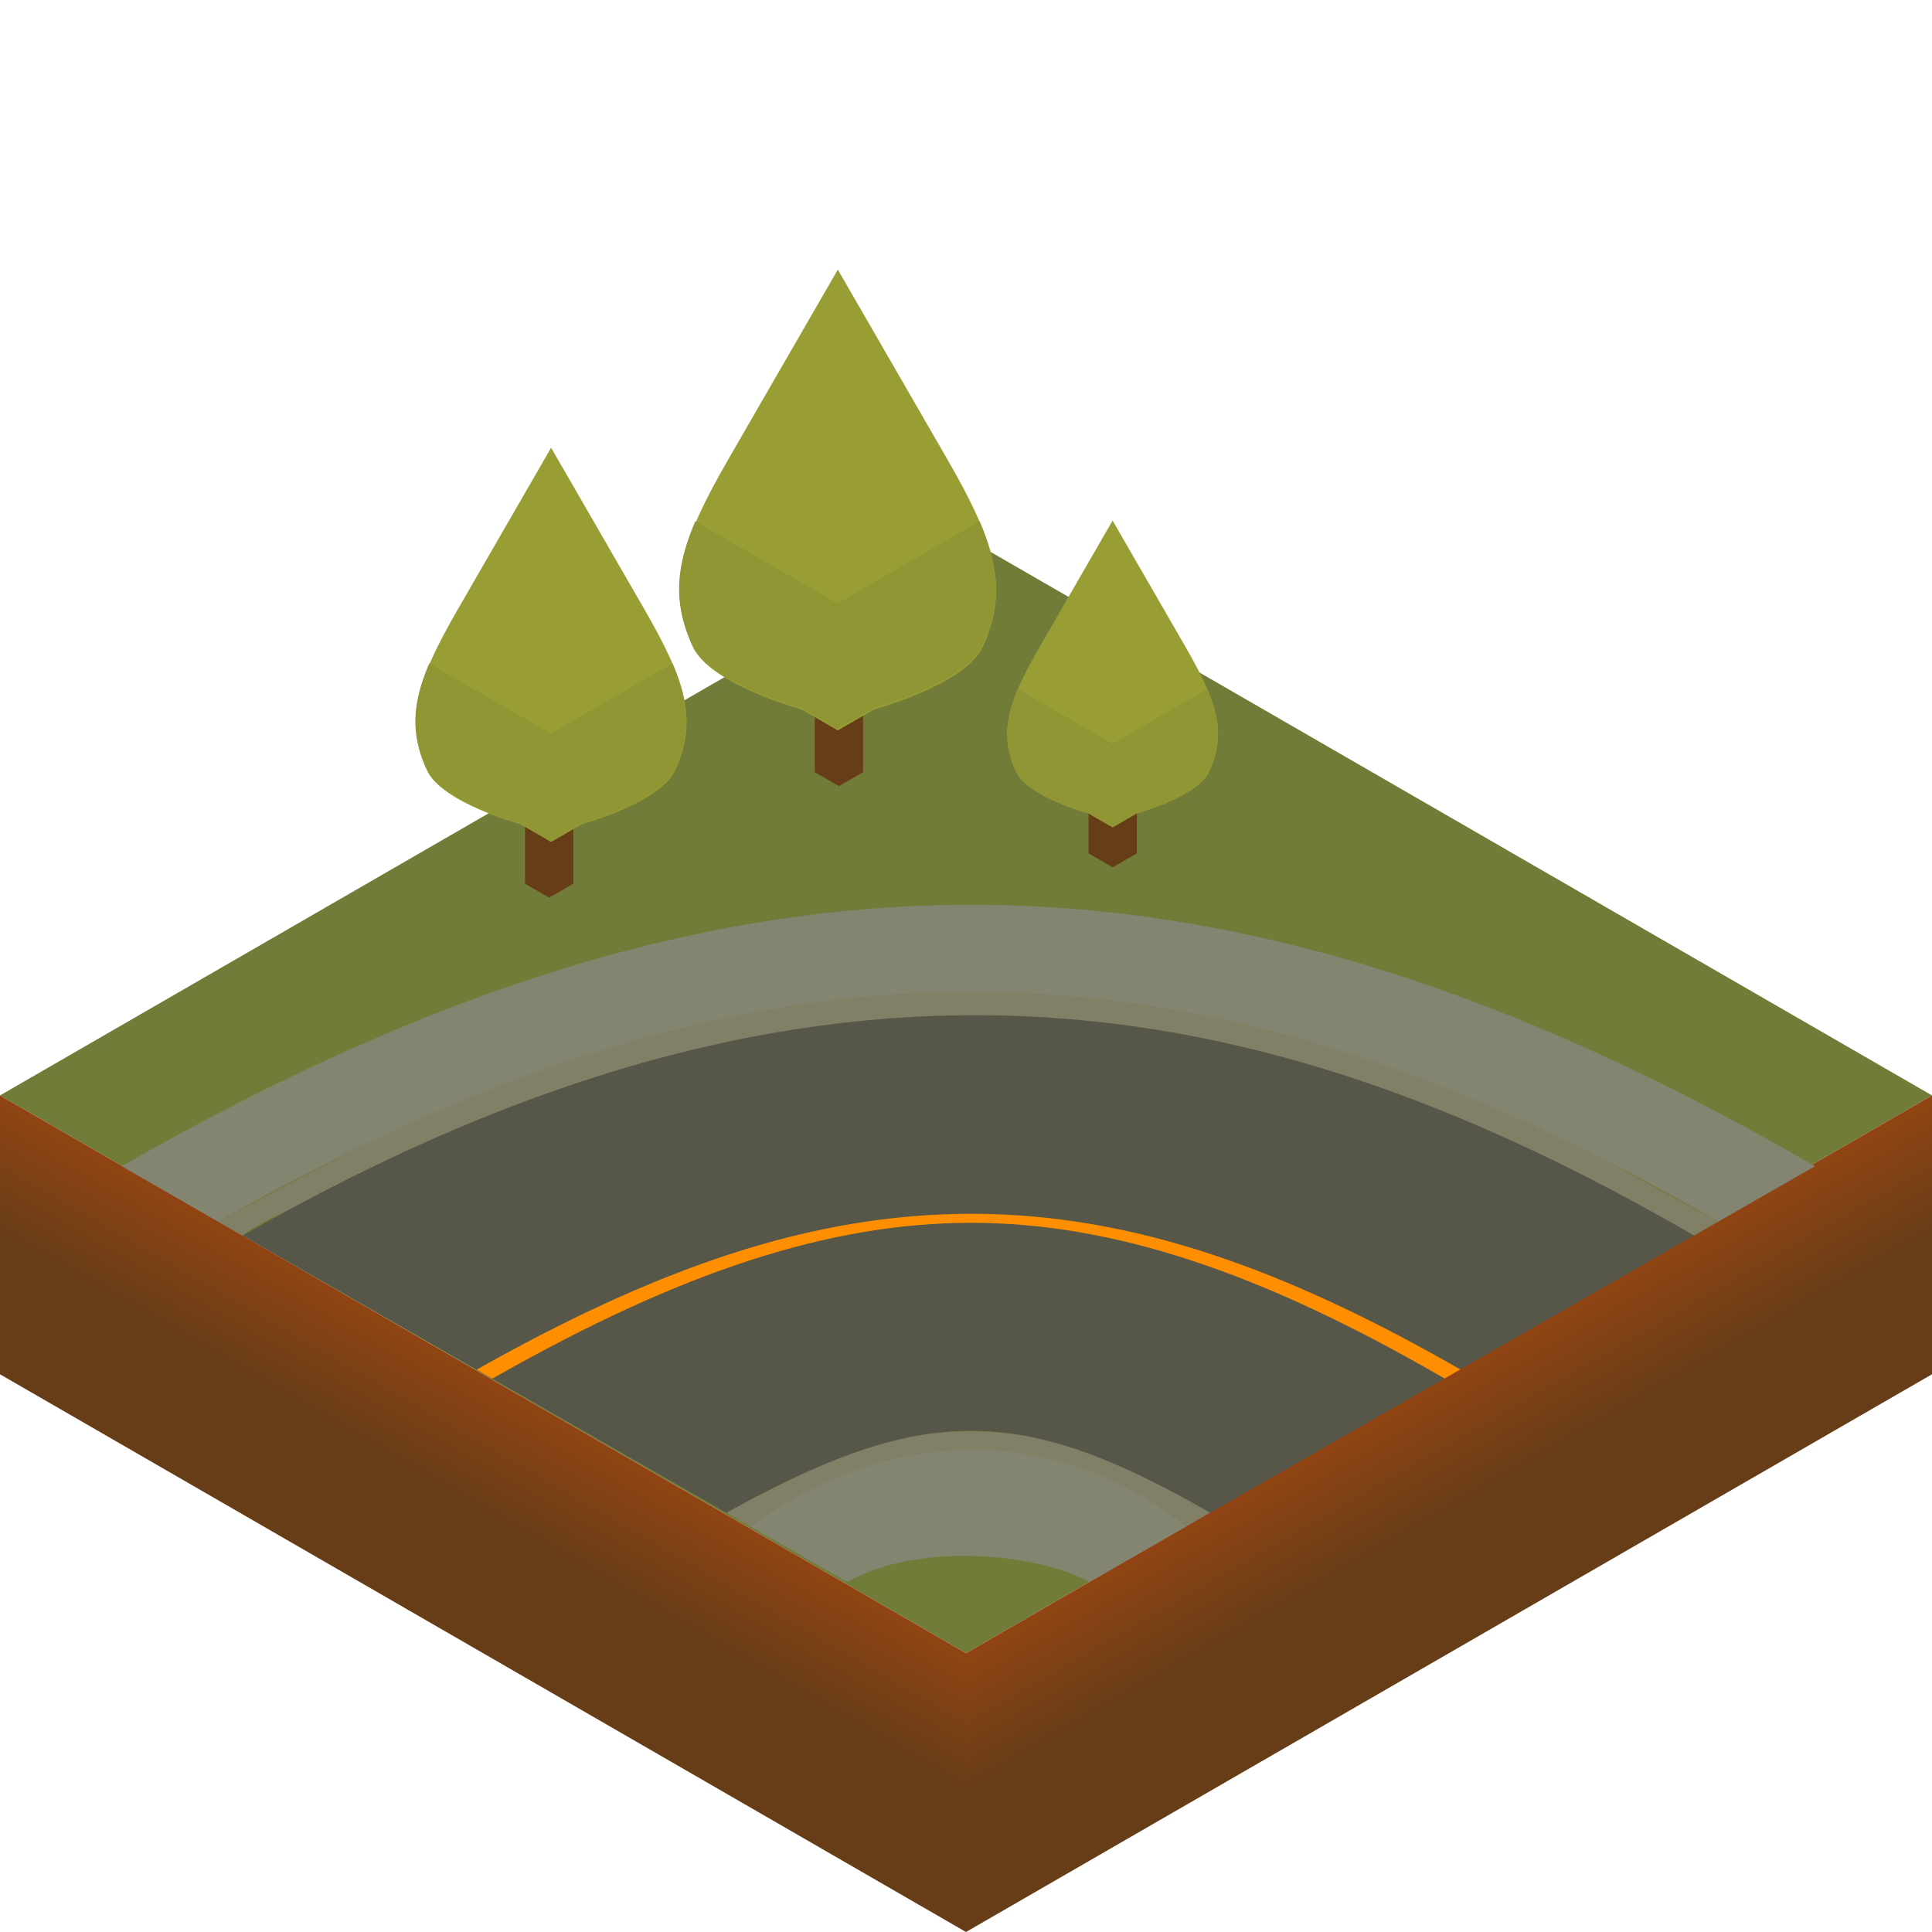 <svg
   xmlns:dc="http://purl.org/dc/elements/1.1/"
   xmlns:cc="http://creativecommons.org/ns#"
   xmlns:rdf="http://www.w3.org/1999/02/22-rdf-syntax-ns#"
   xmlns:svg="http://www.w3.org/2000/svg"
   xmlns="http://www.w3.org/2000/svg"
   xmlns:xlink="http://www.w3.org/1999/xlink"
   xmlns:sodipodi="http://sodipodi.sourceforge.net/DTD/sodipodi-0.dtd"
   xmlns:inkscape="http://www.inkscape.org/namespaces/inkscape"
   width="245.488"
   height="245.488"
   id="svg6608"
   version="1.1"
   inkscape:version="0.48.4 r9939"
   sodipodi:docname="line1.svg">
  <defs
     id="defs6610">
    <linearGradient
       inkscape:collect="always"
       xlink:href="#linearGradient3810-7"
       id="linearGradient3816-2"
       x1="368.231"
       y1="1229.528"
       x2="352.888"
       y2="1202.953"
       gradientUnits="userSpaceOnUse"
       gradientTransform="translate(-4.3e-6,4.285e-5)" />
    <linearGradient
       id="linearGradient3810-7">
      <stop
         style="stop-color:#673d17;stop-opacity:1;"
         offset="0"
         id="stop3812-0" />
      <stop
         style="stop-color:#bb4b0f;stop-opacity:1;"
         offset="1"
         id="stop3814-4" />
    </linearGradient>
    <linearGradient
       y2="1202.953"
       x2="352.888"
       y1="1229.528"
       x1="368.231"
       gradientTransform="matrix(-1,0,0,1,613.719,3.49e-5)"
       gradientUnits="userSpaceOnUse"
       id="linearGradient4421"
       xlink:href="#linearGradient3810-8-9"
       inkscape:collect="always" />
    <linearGradient
       id="linearGradient3810-8-9">
      <stop
         style="stop-color:#673d17;stop-opacity:1;"
         offset="0"
         id="stop3812-8-7" />
      <stop
         style="stop-color:#bb4b0f;stop-opacity:1;"
         offset="1"
         id="stop3814-3-3" />
    </linearGradient>
    <clipPath
       clipPathUnits="userSpaceOnUse"
       id="clipPath4655">
      <path
         inkscape:connector-curvature="0"
         id="path4657"
         d="m 46.029,1256.102 61.372,-35.433 122.744,70.866 -61.372,35.433 z"
         style="fill:#565749;fill-opacity:1;stroke:none"
         sodipodi:nodetypes="ccccc" />
    </clipPath>
    <clipPath
       clipPathUnits="userSpaceOnUse"
       id="clipPath4909-3-7-6-5">
      <path
         style="fill:#ffffff;stroke:none"
         d="m 521.661,1498.819 6.137,-3.543 12.274,7.087 -6.137,3.543 z"
         id="path4911-7-7-2-56"
         inkscape:connector-curvature="0" />
    </clipPath>
    <clipPath
       clipPathUnits="userSpaceOnUse"
       id="clipPath4909-3-7-6-1-9">
      <path
         style="fill:#ffffff;stroke:none"
         d="m 521.661,1498.819 6.137,-3.543 12.274,7.087 -6.137,3.543 z"
         id="path4911-7-7-2-5-9"
         inkscape:connector-curvature="0" />
    </clipPath>
    <clipPath
       clipPathUnits="userSpaceOnUse"
       id="clipPath4909-3-7-6-3-6">
      <path
         style="fill:#ffffff;stroke:none"
         d="m 521.661,1498.819 6.137,-3.543 12.274,7.087 -6.137,3.543 z"
         id="path4911-7-7-2-7-2"
         inkscape:connector-curvature="0" />
    </clipPath>
    <clipPath
       clipPathUnits="userSpaceOnUse"
       id="clipPath4909-3-7-6-0-7">
      <path
         style="fill:#ffffff;stroke:none"
         d="m 521.661,1498.819 6.137,-3.543 12.274,7.087 -6.137,3.543 z"
         id="path4911-7-7-2-4-7"
         inkscape:connector-curvature="0" />
    </clipPath>
    <linearGradient
       id="linearGradient3810-7-1-1-7-7-5-8">
      <stop
         style="stop-color:#673d17;stop-opacity:1;"
         offset="0"
         id="stop3812-0-4-2-4-6-7-4" />
      <stop
         style="stop-color:#bb4b0f;stop-opacity:1;"
         offset="1"
         id="stop3814-4-7-2-9-7-7-9" />
    </linearGradient>
    <linearGradient
       y2="1202.953"
       x2="352.888"
       y1="1229.528"
       x1="368.231"
       gradientTransform="matrix(-1,0,0,1,613.719,3.49e-5)"
       gradientUnits="userSpaceOnUse"
       id="linearGradient3835-4"
       xlink:href="#linearGradient3810-8-9-9-3-6-5-5-8"
       inkscape:collect="always" />
    <linearGradient
       id="linearGradient3810-8-9-9-3-6-5-5-8">
      <stop
         style="stop-color:#673d17;stop-opacity:1;"
         offset="0"
         id="stop3812-8-7-4-6-9-8-4-5" />
      <stop
         style="stop-color:#bb4b0f;stop-opacity:1;"
         offset="1"
         id="stop3814-3-3-9-7-1-7-6-3" />
    </linearGradient>
    <linearGradient
       inkscape:collect="always"
       xlink:href="#linearGradient3810-7-1-1-7-7-5-8"
       id="linearGradient6428"
       gradientUnits="userSpaceOnUse"
       gradientTransform="translate(-4.3e-6,4.285e-5)"
       x1="368.231"
       y1="1229.528"
       x2="352.888"
       y2="1202.953" />
    <linearGradient
       inkscape:collect="always"
       xlink:href="#linearGradient3810-8-9-9-3-6-5-5-8"
       id="linearGradient6430"
       gradientUnits="userSpaceOnUse"
       gradientTransform="matrix(-1,0,0,1,613.719,3.49e-5)"
       x1="368.231"
       y1="1229.528"
       x2="352.888"
       y2="1202.953" />
    <clipPath
       clipPathUnits="userSpaceOnUse"
       id="clipPath4655-8-9">
      <path
         inkscape:connector-curvature="0"
         id="path4657-9-8"
         d="m 46.029,1256.102 61.372,-35.433 122.744,70.866 -61.372,35.433 z"
         style="fill:#565749;fill-opacity:1;stroke:none"
         sodipodi:nodetypes="ccccc" />
    </clipPath>
    <linearGradient
       inkscape:collect="always"
       xlink:href="#linearGradient3810-7-1-8"
       id="linearGradient3816-2-3-8"
       x1="368.231"
       y1="1229.528"
       x2="352.888"
       y2="1202.953"
       gradientUnits="userSpaceOnUse"
       gradientTransform="translate(-4.3e-6,4.285e-5)" />
    <linearGradient
       id="linearGradient3810-7-1-8">
      <stop
         style="stop-color:#673d17;stop-opacity:1;"
         offset="0"
         id="stop3812-0-4-4" />
      <stop
         style="stop-color:#bb4b0f;stop-opacity:1;"
         offset="1"
         id="stop3814-4-7-6" />
    </linearGradient>
    <linearGradient
       y2="1202.953"
       x2="352.888"
       y1="1229.528"
       x1="368.231"
       gradientTransform="matrix(-1,0,0,1,613.719,3.49e-5)"
       gradientUnits="userSpaceOnUse"
       id="linearGradient4699-1"
       xlink:href="#linearGradient3810-8-9-9-9"
       inkscape:collect="always" />
    <linearGradient
       id="linearGradient3810-8-9-9-9">
      <stop
         style="stop-color:#673d17;stop-opacity:1;"
         offset="0"
         id="stop3812-8-7-4-4" />
      <stop
         style="stop-color:#bb4b0f;stop-opacity:1;"
         offset="1"
         id="stop3814-3-3-9-2" />
    </linearGradient>
    <linearGradient
       y2="1202.953"
       x2="352.888"
       y1="1229.528"
       x1="368.231"
       gradientTransform="matrix(-1,0,0,1,613.719,3.49e-5)"
       gradientUnits="userSpaceOnUse"
       id="linearGradient6601"
       xlink:href="#linearGradient3810-8-9-9-9"
       inkscape:collect="always" />
    <clipPath
       clipPathUnits="userSpaceOnUse"
       id="clipPath4655-8-0-5-6-7">
      <path
         inkscape:connector-curvature="0"
         id="path4657-9-2-3-3-2"
         d="m 46.029,1256.102 61.372,-35.433 122.744,70.866 -61.372,35.433 z"
         style="fill:#565749;fill-opacity:1;stroke:none"
         sodipodi:nodetypes="ccccc" />
    </clipPath>
    <clipPath
       clipPathUnits="userSpaceOnUse"
       id="clipPath4909-3-1-8">
      <path
         style="fill:#ffffff;stroke:none"
         d="m 521.661,1498.819 6.137,-3.543 12.274,7.087 -6.137,3.543 z"
         id="path4911-7-0-9"
         inkscape:connector-curvature="0" />
    </clipPath>
    <linearGradient
       id="linearGradient3810-7-1-1-7-3-9">
      <stop
         style="stop-color:#673d17;stop-opacity:1;"
         offset="0"
         id="stop3812-0-4-2-4-9-4" />
      <stop
         style="stop-color:#bb4b0f;stop-opacity:1;"
         offset="1"
         id="stop3814-4-7-2-9-79-2" />
    </linearGradient>
    <linearGradient
       id="linearGradient3810-8-9-9-3-6-8-8">
      <stop
         style="stop-color:#673d17;stop-opacity:1;"
         offset="0"
         id="stop3812-8-7-4-6-9-3-6" />
      <stop
         style="stop-color:#bb4b0f;stop-opacity:1;"
         offset="1"
         id="stop3814-3-3-9-7-1-3-4" />
    </linearGradient>
    <clipPath
       clipPathUnits="userSpaceOnUse"
       id="clipPath3921-4-6">
      <path
         style="fill:#989e34;fill-opacity:1;stroke:none"
         d="m 319.134,1222.441 c 0,0 -7.733,-2.092 -9.206,-5.315 -2.249,-4.923 -1.065,-8.785 3.069,-15.945 2.362,-4.091 9.206,-15.945 9.206,-15.945 0,0 6.844,11.853 9.206,15.945 4.134,7.16 5.318,11.022 3.069,15.945 -1.472,3.223 -9.206,5.315 -9.206,5.315 l -3.069,1.772 z"
         id="path3923-4-6"
         inkscape:connector-curvature="0"
         sodipodi:nodetypes="csscssccc" />
    </clipPath>
    <clipPath
       clipPathUnits="userSpaceOnUse"
       id="clipPath3921-8-90">
      <path
         style="fill:#989e34;fill-opacity:1;stroke:none"
         d="m 319.134,1222.441 c 0,0 -7.733,-2.092 -9.206,-5.315 -2.249,-4.923 -1.065,-8.785 3.069,-15.945 2.362,-4.091 9.206,-15.945 9.206,-15.945 0,0 6.844,11.853 9.206,15.945 4.134,7.16 5.318,11.022 3.069,15.945 -1.472,3.223 -9.206,5.315 -9.206,5.315 l -3.069,1.772 z"
         id="path3923-87-5"
         inkscape:connector-curvature="0"
         sodipodi:nodetypes="csscssccc" />
    </clipPath>
    <linearGradient
       inkscape:collect="always"
       xlink:href="#linearGradient3810-7-1-1-7-3-9"
       id="linearGradient5396"
       gradientUnits="userSpaceOnUse"
       gradientTransform="translate(-4.3e-6,4.285e-5)"
       x1="368.231"
       y1="1229.528"
       x2="352.888"
       y2="1202.953" />
    <linearGradient
       inkscape:collect="always"
       xlink:href="#linearGradient3810-8-9-9-3-6-8-8"
       id="linearGradient5398"
       gradientUnits="userSpaceOnUse"
       gradientTransform="matrix(-1,0,0,1,613.719,3.49e-5)"
       x1="368.231"
       y1="1229.528"
       x2="352.888"
       y2="1202.953" />
    <clipPath
       clipPathUnits="userSpaceOnUse"
       id="clipPath3921-8-9-8-6-9-0-8">
      <path
         style="fill:#989e34;fill-opacity:1;stroke:none"
         d="m 319.134,1222.441 c 0,0 -7.733,-2.092 -9.206,-5.315 -2.249,-4.923 -1.065,-8.785 3.069,-15.945 2.362,-4.091 9.206,-15.945 9.206,-15.945 0,0 6.844,11.853 9.206,15.945 4.134,7.16 5.318,11.022 3.069,15.945 -1.472,3.223 -9.206,5.315 -9.206,5.315 l -3.069,1.772 z"
         id="path3923-87-9-5-0-3-9-3"
         inkscape:connector-curvature="0"
         sodipodi:nodetypes="csscssccc" />
    </clipPath>
    <clipPath
       clipPathUnits="userSpaceOnUse"
       id="clipPath3921-8-9-8-2-1-4-6">
      <path
         style="fill:#989e34;fill-opacity:1;stroke:none"
         d="m 319.134,1222.441 c 0,0 -7.733,-2.092 -9.206,-5.315 -2.249,-4.923 -1.065,-8.785 3.069,-15.945 2.362,-4.091 9.206,-15.945 9.206,-15.945 0,0 6.844,11.853 9.206,15.945 4.134,7.16 5.318,11.022 3.069,15.945 -1.472,3.223 -9.206,5.315 -9.206,5.315 l -3.069,1.772 z"
         id="path3923-87-9-5-7-81-0-2"
         inkscape:connector-curvature="0"
         sodipodi:nodetypes="csscssccc" />
    </clipPath>
    <clipPath
       clipPathUnits="userSpaceOnUse"
       id="clipPath3921-8-9-8-4-0-1">
      <path
         style="fill:#989e34;fill-opacity:1;stroke:none"
         d="m 319.134,1222.441 c 0,0 -7.733,-2.092 -9.206,-5.315 -2.249,-4.923 -1.065,-8.785 3.069,-15.945 2.362,-4.091 9.206,-15.945 9.206,-15.945 0,0 6.844,11.853 9.206,15.945 4.134,7.16 5.318,11.022 3.069,15.945 -1.472,3.223 -9.206,5.315 -9.206,5.315 l -3.069,1.772 z"
         id="path3923-87-9-5-1-79-6"
         inkscape:connector-curvature="0"
         sodipodi:nodetypes="csscssccc" />
    </clipPath>
    <clipPath
       clipPathUnits="userSpaceOnUse"
       id="clipPath3921-8-9-8-4-2-9">
      <path
         style="fill:#989e34;fill-opacity:1;stroke:none"
         d="m 319.134,1222.441 c 0,0 -7.733,-2.092 -9.206,-5.315 -2.249,-4.923 -1.065,-8.785 3.069,-15.945 2.362,-4.091 9.206,-15.945 9.206,-15.945 0,0 6.844,11.853 9.206,15.945 4.134,7.16 5.318,11.022 3.069,15.945 -1.472,3.223 -9.206,5.315 -9.206,5.315 l -3.069,1.772 z"
         id="path3923-87-9-5-1-7-6"
         inkscape:connector-curvature="0"
         sodipodi:nodetypes="csscssccc" />
    </clipPath>
    <clipPath
       clipPathUnits="userSpaceOnUse"
       id="clipPath3921-8-9-8-2-1-9">
      <path
         style="fill:#989e34;fill-opacity:1;stroke:none"
         d="m 319.134,1222.441 c 0,0 -7.733,-2.092 -9.206,-5.315 -2.249,-4.923 -1.065,-8.785 3.069,-15.945 2.362,-4.091 9.206,-15.945 9.206,-15.945 0,0 6.844,11.853 9.206,15.945 4.134,7.16 5.318,11.022 3.069,15.945 -1.472,3.223 -9.206,5.315 -9.206,5.315 l -3.069,1.772 z"
         id="path3923-87-9-5-7-81-9"
         inkscape:connector-curvature="0"
         sodipodi:nodetypes="csscssccc" />
    </clipPath>
    <clipPath
       clipPathUnits="userSpaceOnUse"
       id="clipPath3921-8-9-8-4-8">
      <path
         style="fill:#989e34;fill-opacity:1;stroke:none"
         d="m 319.134,1222.441 c 0,0 -7.733,-2.092 -9.206,-5.315 -2.249,-4.923 -1.065,-8.785 3.069,-15.945 2.362,-4.091 9.206,-15.945 9.206,-15.945 0,0 6.844,11.853 9.206,15.945 4.134,7.16 5.318,11.022 3.069,15.945 -1.472,3.223 -9.206,5.315 -9.206,5.315 l -3.069,1.772 z"
         id="path3923-87-9-5-1-9"
         inkscape:connector-curvature="0"
         sodipodi:nodetypes="csscssccc" />
    </clipPath>
    <clipPath
       clipPathUnits="userSpaceOnUse"
       id="clipPath4541-5-95">
      <path
         style="fill:#565749;fill-opacity:1;stroke:none"
         d="m 107.39,1220.707 15.343,8.858 c 30.686,17.717 30.686,70.866 0,88.583 l -15.343,8.858 -61.372,-35.433 15.343,-8.858 c 6.137,-3.543 6.137,-14.173 0,-17.717 L 46.018,1256.14 z"
         id="path4543-1-5"
         inkscape:connector-curvature="0"
         sodipodi:nodetypes="cssccsscc" />
    </clipPath>
    <linearGradient
       inkscape:collect="always"
       xlink:href="#linearGradient3810-7-6-9-7"
       id="linearGradient3816-2-35-7-7"
       x1="368.231"
       y1="1229.528"
       x2="352.888"
       y2="1202.953"
       gradientUnits="userSpaceOnUse"
       gradientTransform="translate(-4.3e-6,4.285e-5)" />
    <linearGradient
       id="linearGradient3810-7-6-9-7">
      <stop
         style="stop-color:#673d17;stop-opacity:1;"
         offset="0"
         id="stop3812-0-8-3-6" />
      <stop
         style="stop-color:#bb4b0f;stop-opacity:1;"
         offset="1"
         id="stop3814-4-8-8-6" />
    </linearGradient>
    <linearGradient
       y2="1202.953"
       x2="352.888"
       y1="1229.528"
       x1="368.231"
       gradientTransform="matrix(-1,0,0,1,613.719,3.49e-5)"
       gradientUnits="userSpaceOnUse"
       id="linearGradient6030"
       xlink:href="#linearGradient3810-8-9-8-9-4"
       inkscape:collect="always" />
    <linearGradient
       id="linearGradient3810-8-9-8-9-4">
      <stop
         style="stop-color:#673d17;stop-opacity:1;"
         offset="0"
         id="stop3812-8-7-3-2-9" />
      <stop
         style="stop-color:#bb4b0f;stop-opacity:1;"
         offset="1"
         id="stop3814-3-3-6-7-6" />
    </linearGradient>
    <linearGradient
       y2="1202.953"
       x2="352.888"
       y1="1229.528"
       x1="368.231"
       gradientTransform="matrix(-1,0,0,1,613.719,3.49e-5)"
       gradientUnits="userSpaceOnUse"
       id="linearGradient5487"
       xlink:href="#linearGradient3810-8-9-8-9-4"
       inkscape:collect="always" />
    <linearGradient
       inkscape:collect="always"
       xlink:href="#linearGradient3810-7-6-9-7"
       id="linearGradient5761"
       gradientUnits="userSpaceOnUse"
       gradientTransform="translate(-4.3e-6,4.285e-5)"
       x1="368.231"
       y1="1229.528"
       x2="352.888"
       y2="1202.953" />
    <linearGradient
       inkscape:collect="always"
       xlink:href="#linearGradient3810-8-9-8-9-4"
       id="linearGradient5763"
       gradientUnits="userSpaceOnUse"
       gradientTransform="matrix(-1,0,0,1,613.719,3.49e-5)"
       x1="368.231"
       y1="1229.528"
       x2="352.888"
       y2="1202.953" />
  </defs>
  <sodipodi:namedview
     id="base"
     pagecolor="#ffffff"
     bordercolor="#666666"
     borderopacity="1.0"
     inkscape:pageopacity="0.0"
     inkscape:pageshadow="2"
     inkscape:zoom="0.3535534"
     inkscape:cx="74.000415"
     inkscape:cy="146.58722"
     inkscape:document-units="px"
     inkscape:current-layer="g6669"
     showgrid="false"
     fit-margin-top="0"
     fit-margin-left="0"
     fit-margin-right="0"
     fit-margin-bottom="0"
     inkscape:window-width="634"
     inkscape:window-height="376"
     inkscape:window-x="86"
     inkscape:window-y="371"
     inkscape:window-maximized="0" />
  <g
     inkscape:label="Layer 1"
     inkscape:groupmode="layer"
     id="layer1"
     transform="translate(-294,-334.874)">
    <g
       id="g6669">
      <rect
         y="334.874"
         x="294"
         height="245.488"
         width="245.488"
         id="rect6667"
         style="color:#000000;fill:none;stroke:none;stroke-width:2;marker:none;visibility:visible;display:inline;overflow:visible;enable-background:accumulate" />
      <g
         id="g5735"
         transform="translate(159.514,250.766)">
        <g
           id="g4394-9-6-2-9"
           transform="translate(-49.629,-953.081)">
          <path
             style="fill:#727c39;fill-opacity:1;stroke:none"
             d="m 306.859,1105.512 122.744,70.866 -122.744,70.866 -122.744,-70.866 z"
             id="path3002-7-9-8-1"
             inkscape:connector-curvature="0" />
          <path
             style="fill:url(#linearGradient5761);fill-opacity:1;stroke:none"
             d="m 306.859,1247.244 122.744,-70.866 0,35.433 -122.744,70.866 z"
             id="path3006-45-7-2-1"
             inkscape:connector-curvature="0" />
          <path
             style="fill:url(#linearGradient5763);fill-opacity:1;stroke:none"
             d="m 306.859,1247.244 -122.744,-70.866 0,35.433 122.744,70.866 z"
             id="path3006-4-6-0-3-9"
             inkscape:connector-curvature="0" />
        </g>
        <g
           id="g4466-0-55-6"
           transform="matrix(0,-0.574,-1.735,0,2467.665,302.741)">
          <g
             id="g4659-9-1-4">
            <path
               transform="translate(168.762,-292.285)"
               sodipodi:nodetypes="ccccccscc"
               inkscape:connector-curvature="0"
               id="path4587-90-8"
               d="m -122.312,1548.188 -3.5,2.031 c 12.275,7.065 12.275,24.781 -0.062,31.75 l 0.062,0.125 3.062,1.75 0.006,0.014 c 8.263,-3.502 18.018,-9.505 18.018,-17.978 0,-7.415 -10.961,-13.836 -17.587,-17.692 z"
               style="color:#000000;fill:#817f66;fill-opacity:1;fill-rule:nonzero;stroke:none;stroke-width:2;marker:none;visibility:visible;display:inline;overflow:visible;enable-background:accumulate" />
            <path
               sodipodi:nodetypes="ccccccc"
               id="path4587-0-0-1"
               d="m 42.949,1257.912 -12.274,7.087 c 6.137,3.543 9.206,12.402 0,17.717 l 0,0 12.274,7.087 0,0 c 24.174,-10.902 21.086,-23.28 0,-31.89 z"
               style="color:#000000;fill:#838570;fill-opacity:1;fill-rule:nonzero;stroke:none;stroke-width:2;marker:none;visibility:visible;display:inline;overflow:visible;enable-background:accumulate"
               inkscape:connector-curvature="0" />
            <path
               sodipodi:nodetypes="ccccccc"
               inkscape:connector-curvature="0"
               id="path4587-3-9-3"
               d="m 110.458,1218.935 -3.069,1.772 c 55.235,38.976 18.412,99.213 0,106.299 l 0,0 3.069,1.772 0,0 c 101.776,-62.257 73.989,-64.025 0,-109.843 z"
               style="color:#000000;fill:#817f66;fill-opacity:1;fill-rule:nonzero;stroke:none;stroke-width:2;marker:none;visibility:visible;display:inline;overflow:visible;enable-background:accumulate" />
            <path
               sodipodi:nodetypes="cccccc"
               id="path4587-0-2-18-7"
               d="m 122.733,1211.849 -12.274,7.087 c 67.814,38.744 67.814,70.574 0,109.843 l 0,0 12.274,7.087 c 77.152,-44.587 77.152,-79.954 0,-124.016 z"
               style="color:#000000;fill:#838570;fill-opacity:1;fill-rule:nonzero;stroke:none;stroke-width:2;marker:none;visibility:visible;display:inline;overflow:visible;enable-background:accumulate"
               inkscape:connector-curvature="0" />
            <path
               sodipodi:nodetypes="ccccccccc"
               transform="translate(168.762,-292.285)"
               inkscape:connector-curvature="0"
               id="path4521-5-5"
               d="m -61.372,1512.992 0,0 c 55.445,31.667 73.97,63.497 0,106.299 l 0,0 -61.372,-35.433 0,0 c 24.193,-14.442 24.193,-21.515 0,-35.433 l 0,0 z"
               style="fill:#565749;fill-opacity:1;stroke:none" />
            <path
               sodipodi:nodetypes="cssc"
               inkscape:connector-curvature="0"
               id="path4462-5-8-8"
               d="m 73.646,1236.614 c 0,0 2.039,1.181 3.069,1.772 45.983,26.367 45.983,44.05 -0.011,70.904 -1.014,0.592 -3.069,1.772 -3.069,1.772"
               style="fill:#000000;fill-opacity:0;stroke:#ff8f00;stroke-width:2;stroke-linecap:butt;stroke-linejoin:miter;stroke-miterlimit:4;stroke-opacity:1;stroke-dasharray:none"
               clip-path="url(#clipPath4541-5-95)" />
          </g>
        </g>
        <g
           transform="translate(-52.347,-991.846)"
           id="g4045-6-4-64-5-88">
          <path
             style="fill:#673d17;fill-opacity:1;stroke:none"
             d="m 325.147,1184.388 3.069,1.772 3.069,-1.772 0,-10.63 3.069,-1.772 -3.069,-1.772 0,-7.087 3.069,-1.772 -3.069,-1.772 0,-3.543 -3.069,-1.772 -3.069,1.772 0,7.087 -3.069,1.772 3.069,1.772 0,3.543 -3.069,1.772 3.069,1.772 z"
             id="path3877-0-5-2-2-5-4"
             inkscape:connector-curvature="0"
             sodipodi:nodetypes="ccccccccccccccccccc" />
          <path
             style="fill:#989e34;fill-opacity:1;stroke:none"
             d="m 325.134,1179.306 c 0,0 -7.733,-2.092 -9.206,-5.315 -2.249,-4.923 -1.065,-8.785 3.069,-15.945 2.362,-4.091 9.206,-15.945 9.206,-15.945 0,0 6.844,11.853 9.206,15.945 4.134,7.16 5.318,11.022 3.069,15.945 -1.472,3.223 -9.206,5.315 -9.206,5.315 l -3.069,1.772 z"
             id="path3879-78-7-5-68-0-8"
             inkscape:connector-curvature="0"
             sodipodi:nodetypes="csscssccc" />
          <path
             transform="translate(6.001,-43.135)"
             style="fill:#909634;fill-opacity:1;stroke:none"
             d="m 309.928,1206.496 -3.069,1.772 0,10.63 15.343,8.858 15.343,-8.858 0,-10.63 -3.069,-1.772 -12.274,7.087 z"
             id="path3901-96-8-5-1-45-1"
             inkscape:connector-curvature="0"
             clip-path="url(#clipPath3921-8-9-8-4-0-1)" />
        </g>
        <g
           transform="translate(-123.952,-987.992)"
           id="g4045-6-4-9-8-1-2">
          <path
             style="fill:#673d17;fill-opacity:1;stroke:none"
             d="m 325.147,1184.388 3.069,1.772 3.069,-1.772 0,-10.63 3.069,-1.772 -3.069,-1.772 0,-7.087 3.069,-1.772 -3.069,-1.772 0,-3.543 -3.069,-1.772 -3.069,1.772 0,7.087 -3.069,1.772 3.069,1.772 0,3.543 -3.069,1.772 3.069,1.772 z"
             id="path3877-0-5-2-9-3-6-9"
             inkscape:connector-curvature="0"
             sodipodi:nodetypes="ccccccccccccccccccc" />
          <path
             style="fill:#989e34;fill-opacity:1;stroke:none"
             d="m 324.52,1176.801 c 0,0 -9.938,-2.688 -11.83,-6.83 -2.89,-6.327 -1.369,-11.289 3.943,-20.491 3.036,-5.258 11.83,-20.491 11.83,-20.491 0,0 8.795,15.233 11.83,20.491 5.312,9.201 6.834,14.164 3.943,20.491 -1.892,4.142 -11.83,6.83 -11.83,6.83 l -3.943,2.277 z"
             id="path3879-78-7-5-9-5-1-94"
             inkscape:connector-curvature="0"
             sodipodi:nodetypes="csscssccc" />
          <path
             transform="matrix(1.285,0,0,1.285,-85.595,-394.142)"
             style="fill:#909634;fill-opacity:1;stroke:none"
             d="m 309.928,1206.496 -3.069,1.772 0,10.63 15.343,8.858 15.343,-8.858 0,-10.63 -3.069,-1.772 -12.274,7.087 z"
             id="path3901-96-8-5-0-1-0-4"
             inkscape:connector-curvature="0"
             clip-path="url(#clipPath3921-8-9-8-2-1-4-6)" />
        </g>
        <g
           transform="translate(-87.129,-1002.165)"
           id="g4045-6-4-6-1-1-4">
          <path
             style="fill:#673d17;fill-opacity:1;stroke:none"
             d="m 325.147,1184.388 3.069,1.772 3.069,-1.772 0,-10.63 3.069,-1.772 -3.069,-1.772 0,-7.087 3.069,-1.772 -3.069,-1.772 0,-3.543 -3.069,-1.772 -3.069,1.772 0,7.087 -3.069,1.772 3.069,1.772 0,3.543 -3.069,1.772 3.069,1.772 z"
             id="path3877-0-5-2-94-07-9-6"
             inkscape:connector-curvature="0"
             sodipodi:nodetypes="ccccccccccccccccccc" />
          <path
             style="fill:#989e34;fill-opacity:1;stroke:none"
             d="m 323.463,1176.416 c 0,0 -11.617,-3.143 -13.828,-7.984 -3.378,-7.395 -1.6,-13.196 4.609,-23.951 3.548,-6.146 13.828,-23.951 13.828,-23.951 0,0 10.28,17.805 13.828,23.951 6.21,10.755 7.988,16.556 4.609,23.951 -2.212,4.841 -13.828,7.984 -13.828,7.984 l -4.609,2.661 z"
             id="path3879-78-7-5-6-3-9-6"
             inkscape:connector-curvature="0"
             sodipodi:nodetypes="csscssccc" />
          <path
             transform="matrix(1.502,0,0,1.502,-155.921,-659.864)"
             style="fill:#909634;fill-opacity:1;stroke:none"
             d="m 309.928,1206.496 -3.069,1.772 0,10.63 15.343,8.858 15.343,-8.858 0,-10.63 -3.069,-1.772 -12.274,7.087 z"
             id="path3901-96-8-5-7-3-5-2"
             inkscape:connector-curvature="0"
             clip-path="url(#clipPath3921-8-9-8-6-9-0-8)" />
        </g>
      </g>
    </g>
  </g>
</svg>
